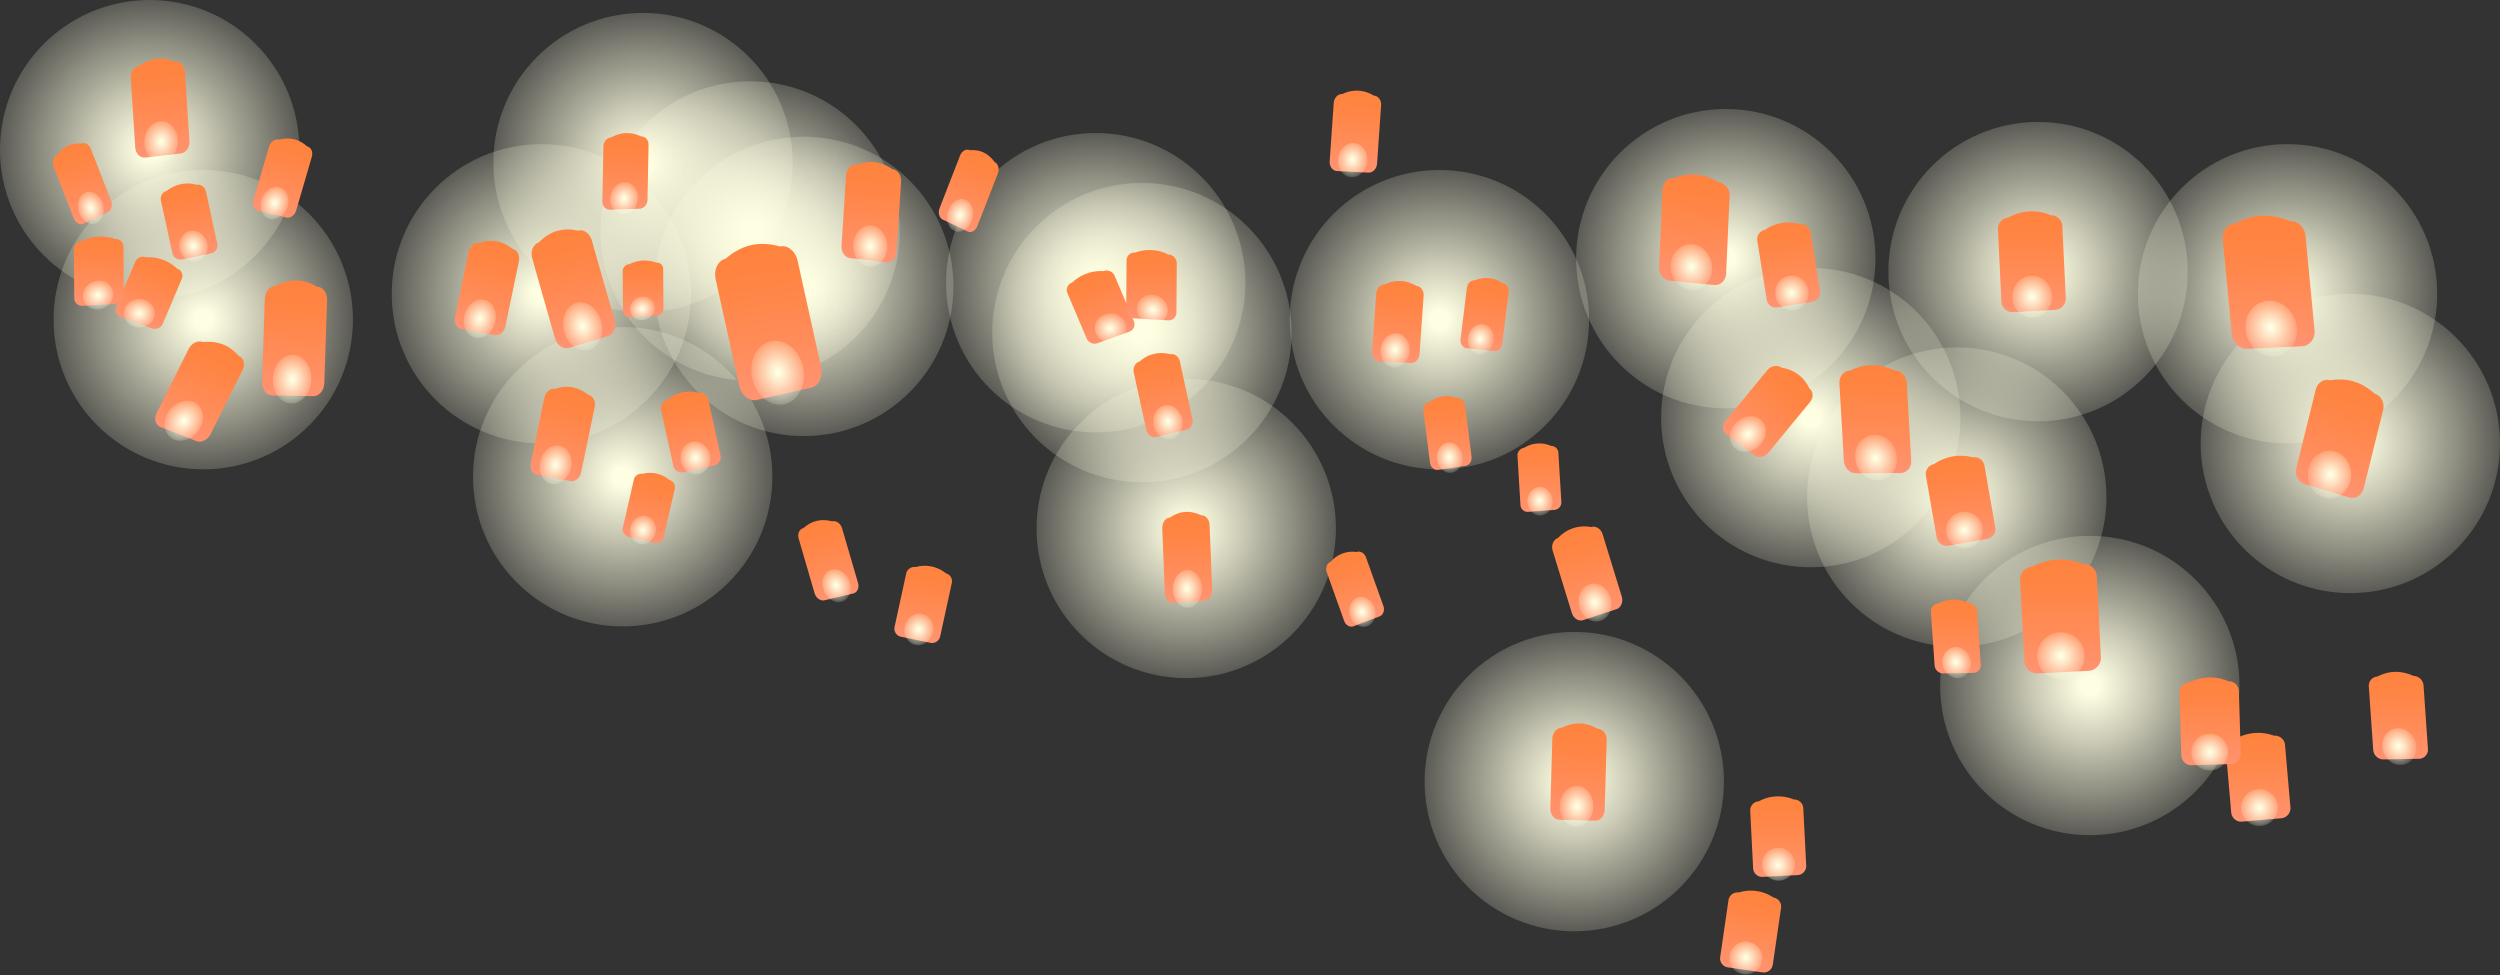 <svg xmlns="http://www.w3.org/2000/svg" xmlns:xlink="http://www.w3.org/1999/xlink" viewBox="0 0 1353 527.773">
  <rect x="0" y="0" width="1353" height="527.773" fill="#333333" stroke="none"/>
  <defs>
    <style>
      .cls-1 {
        fill: url(#radial-gradient);
      }

      .cls-2 {
        fill: url(#radial-gradient-2);
      }

      .cls-3 {
        fill: url(#radial-gradient-3);
      }

      .cls-4 {
        fill: url(#radial-gradient-4);
      }

      .cls-5 {
        fill: url(#radial-gradient-5);
      }

      .cls-6 {
        fill: url(#radial-gradient-6);
      }

      .cls-7 {
        fill: url(#radial-gradient-7);
      }

      .cls-8 {
        fill: url(#radial-gradient-8);
      }

      .cls-9 {
        fill: url(#radial-gradient-9);
      }

      .cls-10 {
        fill: url(#radial-gradient-10);
      }

      .cls-11 {
        fill: url(#radial-gradient-11);
      }

      .cls-12 {
        fill: url(#radial-gradient-12);
      }

      .cls-13 {
        fill: url(#radial-gradient-13);
      }

      .cls-14 {
        fill: url(#radial-gradient-14);
      }

      .cls-15 {
        fill: url(#radial-gradient-15);
      }

      .cls-16 {
        fill: url(#radial-gradient-16);
      }

      .cls-17 {
        fill: url(#radial-gradient-17);
      }

      .cls-18 {
        fill: url(#radial-gradient-18);
      }

      .cls-19 {
        fill: url(#radial-gradient-19);
      }

      .cls-20 {
        fill: url(#linear-gradient);
      }

      .cls-21 {
        fill: url(#radial-gradient-20);
      }

      .cls-22 {
        fill: url(#linear-gradient-2);
      }

      .cls-23 {
        fill: url(#radial-gradient-21);
      }

      .cls-24 {
        fill: url(#linear-gradient-3);
      }

      .cls-25 {
        fill: url(#radial-gradient-22);
      }

      .cls-26 {
        fill: url(#linear-gradient-4);
      }

      .cls-27 {
        fill: url(#radial-gradient-23);
      }

      .cls-28 {
        fill: url(#linear-gradient-5);
      }

      .cls-29 {
        fill: url(#radial-gradient-24);
      }

      .cls-30 {
        fill: url(#linear-gradient-6);
      }

      .cls-31 {
        fill: url(#radial-gradient-25);
      }

      .cls-32 {
        fill: url(#linear-gradient-7);
      }

      .cls-33 {
        fill: url(#radial-gradient-26);
      }

      .cls-34 {
        fill: url(#linear-gradient-8);
      }

      .cls-35 {
        fill: url(#radial-gradient-27);
      }

      .cls-36 {
        fill: url(#linear-gradient-9);
      }

      .cls-37 {
        fill: url(#radial-gradient-28);
      }

      .cls-38 {
        fill: url(#linear-gradient-10);
      }

      .cls-39 {
        fill: url(#radial-gradient-29);
      }

      .cls-40 {
        fill: url(#linear-gradient-11);
      }

      .cls-41 {
        fill: url(#radial-gradient-30);
      }

      .cls-42 {
        fill: url(#linear-gradient-12);
      }

      .cls-43 {
        fill: url(#radial-gradient-31);
      }

      .cls-44 {
        fill: url(#linear-gradient-13);
      }

      .cls-45 {
        fill: url(#radial-gradient-32);
      }

      .cls-46 {
        fill: url(#linear-gradient-14);
      }

      .cls-47 {
        fill: url(#radial-gradient-33);
      }

      .cls-48 {
        fill: url(#linear-gradient-15);
      }

      .cls-49 {
        fill: url(#radial-gradient-34);
      }

      .cls-50 {
        fill: url(#linear-gradient-16);
      }

      .cls-51 {
        fill: url(#radial-gradient-35);
      }

      .cls-52 {
        fill: url(#linear-gradient-17);
      }

      .cls-53 {
        fill: url(#radial-gradient-36);
      }

      .cls-54 {
        fill: url(#linear-gradient-18);
      }

      .cls-55 {
        fill: url(#radial-gradient-37);
      }

      .cls-56 {
        fill: url(#linear-gradient-19);
      }

      .cls-57 {
        fill: url(#radial-gradient-38);
      }

      .cls-58 {
        fill: url(#linear-gradient-20);
      }

      .cls-59 {
        fill: url(#radial-gradient-39);
      }

      .cls-60 {
        fill: url(#linear-gradient-21);
      }

      .cls-61 {
        fill: url(#radial-gradient-40);
      }

      .cls-62 {
        fill: url(#linear-gradient-22);
      }

      .cls-63 {
        fill: url(#radial-gradient-41);
      }

      .cls-64 {
        fill: url(#linear-gradient-23);
      }

      .cls-65 {
        fill: url(#radial-gradient-42);
      }

      .cls-66 {
        fill: url(#linear-gradient-24);
      }

      .cls-67 {
        fill: url(#radial-gradient-43);
      }

      .cls-68 {
        fill: url(#linear-gradient-25);
      }

      .cls-69 {
        fill: url(#radial-gradient-44);
      }

      .cls-70 {
        fill: url(#linear-gradient-26);
      }

      .cls-71 {
        fill: url(#radial-gradient-45);
      }

      .cls-72 {
        fill: url(#linear-gradient-27);
      }

      .cls-73 {
        fill: url(#radial-gradient-46);
      }

      .cls-74 {
        fill: url(#linear-gradient-28);
      }

      .cls-75 {
        fill: url(#radial-gradient-47);
      }

      .cls-76 {
        fill: url(#linear-gradient-29);
      }

      .cls-77 {
        fill: url(#radial-gradient-48);
      }

      .cls-78 {
        fill: url(#linear-gradient-30);
      }

      .cls-79 {
        fill: url(#radial-gradient-49);
      }

      .cls-80 {
        fill: url(#linear-gradient-31);
      }

      .cls-81 {
        fill: url(#radial-gradient-50);
      }

      .cls-82 {
        fill: url(#linear-gradient-32);
      }

      .cls-83 {
        fill: url(#radial-gradient-51);
      }

      .cls-84 {
        fill: url(#linear-gradient-33);
      }

      .cls-85 {
        fill: url(#radial-gradient-52);
      }

      .cls-86 {
        fill: url(#linear-gradient-34);
      }

      .cls-87 {
        fill: url(#radial-gradient-53);
      }

      .cls-88 {
        fill: url(#linear-gradient-35);
      }

      .cls-89 {
        fill: url(#radial-gradient-54);
      }

      .cls-90 {
        fill: url(#linear-gradient-36);
      }

      .cls-91 {
        fill: url(#radial-gradient-55);
      }

      .cls-92 {
        fill: url(#linear-gradient-37);
      }

      .cls-93 {
        fill: url(#radial-gradient-56);
      }

      .cls-94 {
        fill: url(#linear-gradient-38);
      }

      .cls-95 {
        fill: url(#radial-gradient-57);
      }

      .cls-96 {
        fill: url(#linear-gradient-39);
      }

      .cls-97 {
        fill: url(#radial-gradient-58);
      }

      .cls-98 {
        fill: url(#linear-gradient-40);
      }

      .cls-99 {
        fill: url(#radial-gradient-59);
      }

      .cls-100 {
        fill: url(#linear-gradient-41);
      }

      .cls-101 {
        fill: url(#radial-gradient-60);
      }

      .cls-102 {
        fill: url(#linear-gradient-42);
      }

      .cls-103 {
        fill: url(#radial-gradient-61);
      }

      .cls-104 {
        fill: url(#linear-gradient-43);
      }

      .cls-105 {
        fill: url(#radial-gradient-62);
      }

      .cls-106 {
        fill: url(#linear-gradient-44);
      }

      .cls-107 {
        fill: url(#radial-gradient-63);
      }

      .cls-108 {
        fill: url(#linear-gradient-45);
      }

      .cls-109 {
        fill: url(#radial-gradient-64);
      }

      .cls-110 {
        fill: url(#linear-gradient-46);
      }

      .cls-111 {
        fill: url(#radial-gradient-65);
      }

      .cls-112 {
        fill: url(#linear-gradient-47);
      }

      .cls-113 {
        fill: url(#radial-gradient-66);
      }
    </style>
    <radialGradient id="radial-gradient" cx="593" cy="153" r="81" gradientUnits="userSpaceOnUse">
      <stop offset="0.062" stop-color="#fefee2"/>
      <stop offset="0.341" stop-color="#fefee2" stop-opacity="0.775"/>
      <stop offset="0.982" stop-color="#fefee2" stop-opacity="0.216"/>
      <stop offset="1" stop-color="#fefee2" stop-opacity="0.2"/>
    </radialGradient>
    <radialGradient id="radial-gradient-2" cx="642" cy="286" xlink:href="#radial-gradient"/>
    <radialGradient id="radial-gradient-3" cx="852" cy="423" xlink:href="#radial-gradient"/>
    <radialGradient id="radial-gradient-4" cx="337" cy="258" xlink:href="#radial-gradient"/>
    <radialGradient id="radial-gradient-5" cx="293" cy="159" xlink:href="#radial-gradient"/>
    <radialGradient id="radial-gradient-6" cx="81" cy="81" xlink:href="#radial-gradient"/>
    <radialGradient id="radial-gradient-7" cx="110" cy="173" xlink:href="#radial-gradient"/>
    <radialGradient id="radial-gradient-8" cx="435" cy="155" xlink:href="#radial-gradient"/>
    <radialGradient id="radial-gradient-9" cx="348" cy="88" xlink:href="#radial-gradient"/>
    <radialGradient id="radial-gradient-10" cx="406" cy="125" xlink:href="#radial-gradient"/>
    <radialGradient id="radial-gradient-11" cx="618" cy="180" xlink:href="#radial-gradient"/>
    <radialGradient id="radial-gradient-12" cx="779" cy="173" xlink:href="#radial-gradient"/>
    <radialGradient id="radial-gradient-13" cx="934" cy="140" xlink:href="#radial-gradient"/>
    <radialGradient id="radial-gradient-14" cx="980" cy="226" xlink:href="#radial-gradient"/>
    <radialGradient id="radial-gradient-15" cx="1059" cy="269" xlink:href="#radial-gradient"/>
    <radialGradient id="radial-gradient-16" cx="1103" cy="147" xlink:href="#radial-gradient"/>
    <radialGradient id="radial-gradient-17" cx="1272" cy="240" xlink:href="#radial-gradient"/>
    <radialGradient id="radial-gradient-18" cx="1238" cy="159" xlink:href="#radial-gradient"/>
    <radialGradient id="radial-gradient-19" cx="1131" cy="371" xlink:href="#radial-gradient"/>
    <linearGradient id="linear-gradient" x1="1189.893" y1="398.741" x2="1189.893" y2="351.037" gradientTransform="translate(3.383 28.884) rotate(-2.072)" gradientUnits="userSpaceOnUse">
      <stop offset="0" stop-color="#ff9372"/>
      <stop offset="0.34" stop-color="#ff8c5a"/>
      <stop offset="0.74" stop-color="#ff8545"/>
      <stop offset="1" stop-color="#ff833d"/>
    </linearGradient>
    <radialGradient id="radial-gradient-20" cx="1190.05" cy="391.431" r="9.97" gradientTransform="translate(16.759 -14.407)" xlink:href="#radial-gradient"/>
    <linearGradient id="linear-gradient-2" x1="428.638" y1="425.024" x2="428.638" y2="384.128" gradientTransform="matrix(-0.987, -0.162, -0.162, 0.987, 972.178, -63.379)" xlink:href="#linear-gradient"/>
    <radialGradient id="radial-gradient-21" cx="605.335" cy="553.847" r="11.211" gradientTransform="matrix(-0.69, -0.103, -0.128, 0.753, 969.728, -74.014)" xlink:href="#radial-gradient"/>
    <linearGradient id="linear-gradient-3" x1="340.381" y1="38.231" x2="340.381" y2="0.111" gradientTransform="matrix(-0.916, 0.402, 0.402, 0.916, 883.313, -48.865)" xlink:href="#linear-gradient"/>
    <radialGradient id="radial-gradient-22" cx="504.052" cy="29.435" r="13.08" gradientTransform="matrix(-0.594, 0.249, 0.266, 0.546, 876.316, -23.913)" xlink:href="#radial-gradient"/>
    <linearGradient id="linear-gradient-4" x1="338.968" y1="164.493" x2="338.968" y2="126.373" gradientTransform="matrix(-1, 0.006, 0.006, 1, 945.251, -53.145)" xlink:href="#linear-gradient"/>
    <radialGradient id="radial-gradient-23" cx="509.619" cy="237.64" r="13.08" gradientTransform="matrix(-0.643, -0.007, 0.028, 0.607, 928.932, -33.015)" xlink:href="#radial-gradient"/>
    <linearGradient id="linear-gradient-5" x1="423.866" y1="276.494" x2="423.866" y2="233.364" gradientTransform="matrix(-0.936, -0.352, -0.352, 0.936, 994.978, -47.033)" xlink:href="#linear-gradient"/>
    <radialGradient id="radial-gradient-24" cx="667.558" cy="365.375" r="11.211" gradientTransform="matrix(-0.579, -0.232, -0.261, 0.758, 985.446, -65.65)" xlink:href="#radial-gradient"/>
    <linearGradient id="linear-gradient-6" x1="560.441" y1="173.791" x2="560.441" y2="130.315" gradientTransform="matrix(-0.954, 0.301, 0.301, 0.954, 920.809, -70.853)" xlink:href="#linear-gradient"/>
    <radialGradient id="radial-gradient-25" cx="660.729" cy="213.692" r="9.037" gradientTransform="matrix(-0.791, 0.239, 0.321, 0.951, 890.626, -104.385)" xlink:href="#radial-gradient"/>
    <linearGradient id="linear-gradient-7" x1="490.181" y1="144.432" x2="490.181" y2="90.494" gradientTransform="matrix(-0.999, -0.043, -0.043, 0.999, 950.388, -41.574)" xlink:href="#linear-gradient"/>
    <radialGradient id="radial-gradient-26" cx="574.869" cy="182.001" r="11.211" gradientTransform="matrix(-0.825, -0.045, -0.023, 1.003, 933.477, -83.401)" xlink:href="#radial-gradient"/>
    <linearGradient id="linear-gradient-8" x1="48.495" y1="152.5" x2="48.495" y2="112.192" gradientTransform="translate(16.953 -63.379) rotate(-9.304)" xlink:href="#linear-gradient"/>
    <radialGradient id="radial-gradient-27" cx="62.522" cy="204.026" r="11.05" gradientTransform="matrix(0.69, -0.103, 0.128, 0.753, 19.403, -74.014)" xlink:href="#radial-gradient"/>
    <linearGradient id="linear-gradient-9" x1="21.55" y1="169.58" x2="21.55" y2="132.01" gradientTransform="translate(105.819 -48.865) rotate(23.72)" xlink:href="#linear-gradient"/>
    <radialGradient id="radial-gradient-28" cx="16.23" cy="237.094" r="12.892" gradientTransform="matrix(0.594, 0.249, -0.266, 0.546, 112.815, -23.913)" xlink:href="#radial-gradient"/>
    <linearGradient id="linear-gradient-10" x1="-5.517" y1="158.746" x2="-5.517" y2="121.176" gradientTransform="translate(43.88 -53.145) rotate(0.352)" xlink:href="#linear-gradient"/>
    <radialGradient id="radial-gradient-29" cx="-26.536" cy="218.451" r="12.892" gradientTransform="matrix(0.643, -0.007, -0.028, 0.607, 60.199, -33.015)" xlink:href="#radial-gradient"/>
    <linearGradient id="linear-gradient-11" x1="256.712" y1="158.642" x2="256.712" y2="121.593" gradientTransform="matrix(0.964, 0.267, -0.267, 0.964, 125.298, 10.87)" xlink:href="#linear-gradient"/>
    <radialGradient id="radial-gradient-30" cx="338.827" cy="119.891" r="9.143" gradientTransform="matrix(0.739, 0.212, -0.227, 0.817, 108.766, 57.004)" xlink:href="#radial-gradient"/>
    <linearGradient id="linear-gradient-12" x1="285.907" y1="127.583" x2="285.907" y2="84.879" gradientTransform="translate(57.884 117.26) rotate(-9.802)" xlink:href="#linear-gradient"/>
    <radialGradient id="radial-gradient-31" cx="376.775" cy="81.945" r="10.538" gradientTransform="matrix(0.759, -0.124, 0.144, 0.836, 62.631, 166.036)" xlink:href="#radial-gradient"/>
    <linearGradient id="linear-gradient-13" x1="216.712" y1="147.153" x2="216.712" y2="96.51" gradientTransform="translate(107.032 4.812) rotate(13.672)" xlink:href="#linear-gradient"/>
    <radialGradient id="radial-gradient-32" cx="298.011" cy="103.851" r="10.538" gradientTransform="matrix(0.79, 0.196, -0.244, 0.975, 74.619, 31.834)" xlink:href="#radial-gradient"/>
    <linearGradient id="linear-gradient-14" x1="158.201" y1="80.082" x2="158.201" y2="29.44" gradientTransform="translate(107.032 4.812) rotate(13.672)" xlink:href="#linear-gradient"/>
    <radialGradient id="radial-gradient-33" cx="225.573" cy="37.394" r="10.538" gradientTransform="matrix(0.79, 0.196, -0.244, 0.975, 74.619, 31.834)" xlink:href="#radial-gradient"/>
    <linearGradient id="linear-gradient-15" x1="229.909" y1="10.947" x2="229.909" y2="-30.847" gradientTransform="translate(92.401 34.233) rotate(2.148)" xlink:href="#linear-gradient"/>
    <radialGradient id="radial-gradient-34" cx="327.713" cy="-35.048" r="10.538" gradientTransform="matrix(0.717, 0.018, -0.052, 0.826, 84.975, 70.439)" xlink:href="#radial-gradient"/>
    <linearGradient id="linear-gradient-16" x1="289.071" y1="163.08" x2="289.071" y2="132.368" gradientTransform="translate(43.88 -53.145) rotate(0.352)" xlink:href="#linear-gradient"/>
    <radialGradient id="radial-gradient-35" cx="432.102" cy="235.796" r="10.538" gradientTransform="matrix(0.643, -0.007, -0.028, 0.607, 60.199, -33.015)" xlink:href="#radial-gradient"/>
    <linearGradient id="linear-gradient-17" x1="1.806" y1="113.504" x2="1.806" y2="70.995" gradientTransform="matrix(0.936, -0.352, 0.352, 0.936, -5.847, -47.033)" xlink:href="#linear-gradient"/>
    <radialGradient id="radial-gradient-36" cx="-17.051" cy="150.664" r="11.05" gradientTransform="matrix(0.579, -0.232, 0.261, 0.758, 3.685, -65.65)" xlink:href="#radial-gradient"/>
    <linearGradient id="linear-gradient-18" x1="97.769" y1="102.519" x2="97.769" y2="59.669" gradientTransform="matrix(0.954, 0.301, -0.301, 0.954, 68.322, -70.853)" xlink:href="#linear-gradient"/>
    <radialGradient id="radial-gradient-37" cx="98.827" cy="137.405" r="8.907" gradientTransform="matrix(0.791, 0.239, -0.321, 0.951, 98.505, -104.385)" xlink:href="#radial-gradient"/>
    <linearGradient id="linear-gradient-19" x1="30.112" y1="67.832" x2="30.112" y2="14.67" gradientTransform="matrix(0.999, -0.043, 0.043, 0.999, 38.743, -41.574)" xlink:href="#linear-gradient"/>
    <radialGradient id="radial-gradient-38" cx="15.992" cy="100.457" r="11.05" gradientTransform="matrix(0.825, -0.045, 0.023, 1.003, 55.654, -83.401)" xlink:href="#radial-gradient"/>
    <linearGradient id="linear-gradient-20" x1="67.894" y1="204.942" x2="67.894" y2="149.702" gradientTransform="translate(110.905 -37.903) rotate(26.529)" xlink:href="#linear-gradient"/>
    <radialGradient id="radial-gradient-39" cx="64.034" cy="218.891" r="11.05" gradientTransform="matrix(0.795, 0.365, -0.503, 0.91, 142.738, -54.808)" xlink:href="#radial-gradient"/>
    <linearGradient id="linear-gradient-21" x1="119.243" y1="177.557" x2="119.243" y2="114.51" gradientTransform="translate(35.299 -31.068) rotate(4.205)" xlink:href="#linear-gradient"/>
    <radialGradient id="radial-gradient-40" cx="117.506" cy="188.57" r="11.05" gradientTransform="matrix(0.942, 0.077, -0.087, 1.191, 47.893, -88.355)" xlink:href="#radial-gradient"/>
    <linearGradient id="linear-gradient-22" x1="272.594" y1="185.826" x2="272.594" y2="122.779" gradientTransform="translate(-7.206 9.408) rotate(-13.591)" xlink:href="#linear-gradient"/>
    <radialGradient id="radial-gradient-41" cx="279.827" cy="194.475" r="11.05" gradientTransform="matrix(0.92, -0.215, 0.281, 1.16, -12.723, -48.987)" xlink:href="#radial-gradient"/>
    <linearGradient id="linear-gradient-23" x1="372.971" y1="231.498" x2="372.971" y2="148.385" gradientTransform="translate(-0.449 -9.968) rotate(-9.868)" xlink:href="#linear-gradient"/>
    <radialGradient id="radial-gradient-42" cx="364.962" cy="227.216" r="11.05" gradientTransform="matrix(1.26, -0.204, 0.277, 1.55, -117.7, -136.242)" xlink:href="#radial-gradient"/>
    <linearGradient id="linear-gradient-24" x1="866.997" y1="110.82" x2="866.997" y2="52.132" gradientTransform="translate(50.002 -120.155) rotate(6.839)" xlink:href="#linear-gradient"/>
    <radialGradient id="radial-gradient-43" cx="850.059" cy="117.591" r="11.05" gradientTransform="matrix(1.014, 0.154, -0.101, 1.112, 49.496, -177.289)" xlink:href="#radial-gradient"/>
    <linearGradient id="linear-gradient-25" x1="808.881" y1="403.002" x2="808.881" y2="350.15" gradientTransform="translate(59.267 -76.906) rotate(4.203)" xlink:href="#linear-gradient"/>
    <radialGradient id="radial-gradient-44" cx="789.201" cy="386.322" r="11.05" gradientTransform="matrix(0.823, 0.073, -0.07, 1, 215.026, -67.631)" xlink:href="#radial-gradient"/>
    <linearGradient id="linear-gradient-26" x1="966.817" y1="212.068" x2="966.817" y2="153.38" gradientTransform="translate(35.536 -32.941) rotate(1.021)" xlink:href="#linear-gradient"/>
    <radialGradient id="radial-gradient-45" cx="944.681" cy="205.548" r="11.05" gradientTransform="matrix(1.024, 0.051, 0.012, 1.117, 29.241, -89.729)" xlink:href="#radial-gradient"/>
    <linearGradient id="linear-gradient-27" x1="1181.967" y1="149.52" x2="1181.967" y2="77.681" gradientTransform="translate(27.709 3.278) rotate(-1.177)" xlink:href="#linear-gradient"/>
    <radialGradient id="radial-gradient-46" cx="1180.593" cy="139.621" r="15.239" gradientTransform="matrix(0.914, 0.009, 0.049, 0.99, 126.934, -31.573)" xlink:href="#radial-gradient"/>
    <linearGradient id="linear-gradient-28" x1="1004.063" y1="208.405" x2="1004.063" y2="158.38" gradientTransform="translate(301.676 -633.394) rotate(40.84)" xlink:href="#linear-gradient"/>
    <radialGradient id="radial-gradient-47" cx="1013.661" cy="229.13" r="7.39" gradientTransform="matrix(0.924, 0.776, -0.943, 1.05, 209.537, -852.181)" xlink:href="#radial-gradient"/>
    <linearGradient id="linear-gradient-29" x1="762.869" y1="-9.963" x2="762.869" y2="-54.471" gradientTransform="translate(-44.252 -39.05) rotate(6.199)" xlink:href="#linear-gradient"/>
    <radialGradient id="radial-gradient-48" cx="817.691" cy="63.086" r="7.39" gradientTransform="matrix(1.069, 0.116, -0.141, 1.251, -149.283, -147.484)" xlink:href="#radial-gradient"/>
    <linearGradient id="linear-gradient-30" x1="932.64" y1="187.608" x2="932.64" y2="150.693" gradientTransform="translate(-118.604 47.288) rotate(-1.103)" xlink:href="#linear-gradient"/>
    <radialGradient id="radial-gradient-49" cx="974.34" cy="221.709" r="5.045" gradientTransform="matrix(1.362, -0.025, 0.024, 1.529, -515.151, -103.712)" xlink:href="#radial-gradient"/>
    <linearGradient id="linear-gradient-31" x1="889.034" y1="107.183" x2="889.034" y2="67.8" gradientTransform="translate(-75.817 -119.206) rotate(9.253)" xlink:href="#linear-gradient"/>
    <radialGradient id="radial-gradient-50" cx="935.467" cy="156.749" r="6.539" gradientTransform="matrix(1.061, 0.173, -0.208, 1.241, -174.921, -233.083)" xlink:href="#radial-gradient"/>
    <linearGradient id="linear-gradient-32" x1="862.898" y1="167.686" x2="862.898" y2="128.303" gradientTransform="translate(-105.293 102.987) rotate(-5.074)" xlink:href="#linear-gradient"/>
    <radialGradient id="radial-gradient-51" cx="911.408" cy="204.823" r="6.539" gradientTransform="matrix(1.071, -0.095, 0.106, 1.254, -229.495, 17.177)" xlink:href="#radial-gradient"/>
    <linearGradient id="linear-gradient-33" x1="790.016" y1="232.834" x2="790.016" y2="193.45" gradientTransform="matrix(0.954, -0.3, 0.3, 0.954, -100.44, 291.602)" xlink:href="#linear-gradient"/>
    <radialGradient id="radial-gradient-52" cx="843.901" cy="256.599" r="6.539" gradientTransform="matrix(1.026, -0.322, 0.372, 1.202, -240.141, 234.391)" xlink:href="#radial-gradient"/>
    <linearGradient id="linear-gradient-34" x1="796.856" y1="89.951" x2="796.856" y2="45.443" gradientTransform="translate(-44.252 -39.05) rotate(6.199)" xlink:href="#linear-gradient"/>
    <radialGradient id="radial-gradient-53" cx="849.692" cy="142.457" r="7.39" gradientTransform="matrix(1.069, 0.116, -0.141, 1.251, -149.283, -147.484)" xlink:href="#radial-gradient"/>
    <linearGradient id="linear-gradient-35" x1="662.531" y1="107.921" x2="662.531" y2="63.413" gradientTransform="translate(-53.999 184.758) rotate(-10.069)" xlink:href="#linear-gradient"/>
    <radialGradient id="radial-gradient-54" cx="724.865" cy="156.767" r="7.39" gradientTransform="matrix(1.059, -0.188, 0.215, 1.24, -185.2, 110.087)" xlink:href="#radial-gradient"/>
    <linearGradient id="linear-gradient-36" x1="674.702" y1="198.368" x2="674.702" y2="149.119" gradientTransform="translate(-49.201 71.865) rotate(-0.338)" xlink:href="#linear-gradient"/>
    <radialGradient id="radial-gradient-55" cx="736.543" cy="222.028" r="7.39" gradientTransform="matrix(1.075, -0.007, 0.002, 1.393, -165.893, -45.604)" xlink:href="#radial-gradient"/>
    <linearGradient id="linear-gradient-37" x1="881.868" y1="262.066" x2="881.868" y2="212.552" gradientTransform="translate(-70.482 246.665) rotate(-14.884)" xlink:href="#linear-gradient"/>
    <radialGradient id="radial-gradient-56" cx="911.788" cy="267.495" r="7.39" gradientTransform="matrix(1.152, -0.306, 0.354, 1.355, -297.954, 182.544)" xlink:href="#radial-gradient"/>
    <linearGradient id="linear-gradient-38" x1="1081.019" y1="289.304" x2="1081.019" y2="249.287" gradientTransform="translate(-37.016 9.263) rotate(0.315)" xlink:href="#linear-gradient"/>
    <radialGradient id="radial-gradient-57" cx="1096.838" cy="288.356" r="7.39" gradientTransform="matrix(1.05, 0.038, 0.026, 1.138, -116.637, -71.522)" xlink:href="#radial-gradient"/>
    <linearGradient id="linear-gradient-39" x1="1320.752" y1="334.524" x2="1320.752" y2="287.097" gradientTransform="translate(-37.016 9.263) rotate(0.315)" xlink:href="#linear-gradient"/>
    <radialGradient id="radial-gradient-58" cx="1324.138" cy="320.649" r="8.759" gradientTransform="matrix(1.05, 0.038, 0.026, 1.138, -116.637, -71.522)" xlink:href="#radial-gradient"/>
    <linearGradient id="linear-gradient-40" x1="1244.829" y1="208.087" x2="1244.829" y2="147.03" gradientTransform="translate(123.377 -380.786) rotate(18.176)" xlink:href="#linear-gradient"/>
    <radialGradient id="radial-gradient-59" cx="1247.409" cy="198.443" r="12.951" gradientTransform="matrix(0.86, 0.312, -0.282, 0.95, 228.544, -380.786)" xlink:href="#radial-gradient"/>
    <linearGradient id="linear-gradient-41" x1="951.9" y1="106.561" x2="951.9" y2="61.373" gradientTransform="translate(-3.461 104.034) rotate(-6.302)" xlink:href="#linear-gradient"/>
    <radialGradient id="radial-gradient-60" cx="951.398" cy="105.963" r="10.813" gradientTransform="matrix(0.836, 0, 0, 0.873, 158.203, 6.009)" xlink:href="#radial-gradient"/>
    <linearGradient id="linear-gradient-42" x1="1083.641" y1="108.957" x2="1083.641" y2="54.378" gradientTransform="matrix(1, 0, 0, 1, 0, 0)" xlink:href="#linear-gradient"/>
    <radialGradient id="radial-gradient-61" cx="1083.811" cy="98.187" r="10.813" gradientTransform="translate(16 57.013) scale(1 1.055)" xlink:href="#radial-gradient"/>
    <linearGradient id="linear-gradient-43" x1="1099.149" y1="304.44" x2="1099.149" y2="242.862" gradientTransform="matrix(1, 0, 0, 1, 0, 0)" xlink:href="#linear-gradient"/>
    <radialGradient id="radial-gradient-62" cx="1115.352" cy="355.004" r="12.869" xlink:href="#radial-gradient"/>
    <linearGradient id="linear-gradient-44" x1="1163.283" y1="369.28" x2="1163.283" y2="321.577" gradientTransform="translate(24.17 -38.7) rotate(1.174)" xlink:href="#linear-gradient"/>
    <radialGradient id="radial-gradient-63" cx="1163.441" cy="361.97" r="9.97" gradientTransform="translate(1541.918 -816.402) rotate(90)" xlink:href="#radial-gradient"/>
    <linearGradient id="linear-gradient-45" x1="908.572" y1="451.563" x2="908.572" y2="407.994" gradientTransform="translate(123.299 -153.564) rotate(11.151)" xlink:href="#linear-gradient"/>
    <radialGradient id="radial-gradient-64" cx="908.85" cy="439.85" r="7.998" gradientTransform="matrix(1.093, 0.216, -0.219, 1.117, 31.802, -229.412)" xlink:href="#radial-gradient"/>
    <linearGradient id="linear-gradient-46" x1="924.002" y1="400.537" x2="924.002" y2="356.968" gradientTransform="translate(22.06 14.78) rotate(-0.046)" xlink:href="#linear-gradient"/>
    <radialGradient id="radial-gradient-65" cx="922.73" cy="395.029" r="7.998" gradientTransform="matrix(1.114, -0, 0.002, 1.139, -82.423, -41.857)" xlink:href="#radial-gradient"/>
    <linearGradient id="linear-gradient-47" x1="1044.085" y1="233.571" x2="1044.085" y2="185.868" gradientTransform="translate(-17.016 130.928) rotate(-7.072)" xlink:href="#linear-gradient"/>
    <radialGradient id="radial-gradient-66" cx="1044.243" cy="226.261" r="9.97" gradientTransform="translate(2.897 0.636)" xlink:href="#radial-gradient"/>
  </defs>
  <title>lant1</title>
  <g id="lantern_top" data-name="lantern top">
    <g id="Layer_63" data-name="Layer 63">
      <circle class="cls-1" cx="593" cy="153" r="81"/>
      <circle class="cls-2" cx="642" cy="286" r="81"/>
      <circle class="cls-3" cx="852" cy="423" r="81"/>
      <circle class="cls-4" cx="337" cy="258" r="81"/>
      <circle class="cls-5" cx="293" cy="159" r="81"/>
      <circle class="cls-6" cx="81" cy="81" r="81"/>
      <circle class="cls-7" cx="110" cy="173" r="81"/>
      <circle class="cls-8" cx="435" cy="155" r="81"/>
      <circle class="cls-9" cx="348" cy="88" r="81"/>
      <circle class="cls-10" cx="406" cy="125" r="81"/>
      <circle class="cls-11" cx="618" cy="180" r="81"/>
      <circle class="cls-12" cx="779" cy="173" r="81"/>
      <circle class="cls-13" cx="934" cy="140" r="81"/>
      <circle class="cls-14" cx="980" cy="226" r="81"/>
      <circle class="cls-15" cx="1059" cy="269" r="81"/>
      <circle class="cls-16" cx="1103" cy="147" r="81"/>
      <circle class="cls-17" cx="1272" cy="240" r="81"/>
      <circle class="cls-18" cx="1238" cy="159" r="81"/>
      <circle class="cls-19" cx="1131" cy="371" r="81"/>
    </g>
    <g id="Layer_62" data-name="Layer 62">
      <g>
        <path class="cls-20" d="M1218.633,382.831l-21.219,1.84a5.454,5.454,0,0,1-5.887-4.948l-2.933-33.822a5.454,5.454,0,0,1,4.948-5.887,25.143,25.143,0,0,1,21.219-1.84,5.454,5.454,0,0,1,5.887,4.948l2.933,33.822A5.454,5.454,0,0,1,1218.633,382.831Z" transform="translate(16 60)"/>
        <circle class="cls-21" cx="1206.809" cy="377.024" r="9.97" transform="translate(3.155 103.888) rotate(-2.072)"/>
      </g>
      <g>
        <path class="cls-22" d="M471.357,284.549l16.342,3.383a4.553,4.553,0,0,0,5.168-3.706l6.214-28.528a4.441,4.441,0,0,0-3.177-5.433,18.126,18.126,0,0,0-16.342-3.383,4.553,4.553,0,0,0-5.168,3.706l-6.214,28.528A4.441,4.441,0,0,0,471.357,284.549Z" transform="translate(16 60)"/>
        <path class="cls-23" d="M473.525,279.46c-.794,4.665,2.024,8.966,6.294,9.607s8.375-2.622,9.169-7.286-2.024-8.966-6.294-9.607S474.319,274.795,473.525,279.46Z" transform="translate(16 60)"/>
      </g>
      <g>
        <path class="cls-24" d="M578.131,125.701l16.938-6.17a4.214,4.214,0,0,0,2.642-5.554l-10.504-24.838a4.764,4.764,0,0,0-6.007-2.403,22.552,22.552,0,0,0-16.938,6.17,4.214,4.214,0,0,0-2.642,5.554l10.504,24.838A4.764,4.764,0,0,0,578.131,125.701Z" transform="translate(16 60)"/>
        <path class="cls-25" d="M577.23,120.705a8.771,8.771,0,0,0,11.243,3.888c4.287-1.796,6.205-6.448,4.283-10.391a8.771,8.771,0,0,0-11.243-3.888C577.226,112.109,575.308,116.762,577.23,120.705Z" transform="translate(16 60)"/>
      </g>
      <g>
        <path class="cls-26" d="M598.051,112.307l17.996,1.054a4.214,4.214,0,0,0,4.628-4.05l.209-26.967a4.764,4.764,0,0,0-4.561-4.589,22.552,22.552,0,0,0-17.996-1.054,4.214,4.214,0,0,0-4.628,4.05l-.209,26.967A4.764,4.764,0,0,0,598.051,112.307Z" transform="translate(16 60)"/>
        <path class="cls-27" d="M599.206,107.364a8.771,8.771,0,0,0,8.778,8.028c4.648.052,8.254-3.458,8.053-7.84a8.771,8.771,0,0,0-8.778-8.028C602.611,99.472,599.005,102.982,599.206,107.364Z" transform="translate(16 60)"/>
      </g>
      <g>
        <path class="cls-28" d="M494.198,58.84,507.73,65.295c1.9.906,4.253-.402,5.228-2.909l11.071-28.447c.975-2.506.219-5.298-1.682-6.205-3.832-5.263-8.463-6.86-13.532-6.455-1.9-.906-4.253.402-5.228,2.909L492.516,52.635C491.541,55.141,492.298,57.933,494.198,58.84Z" transform="translate(16 60)"/>
        <path class="cls-29" d="M497.094,53.956c-1.617,4.692-.023,9.658,3.562,11.093s7.801-1.206,9.418-5.898.023-9.658-3.562-11.093S498.711,49.264,497.094,53.956Z" transform="translate(16 60)"/>
      </g>
      <g>
        <path class="cls-30" d="M430.224,264.886l15.557-3.691c2.185-.518,3.35-3.076,2.589-5.684l-8.635-29.599c-.761-2.608-3.171-4.317-5.355-3.799-6.581-1.662-11.518.084-15.557,3.691-2.185.518-3.35,3.076-2.589,5.684l8.635,29.599C425.629,263.695,428.039,265.405,430.224,264.886Z" transform="translate(16 60)"/>
        <path class="cls-31" d="M429.585,259.159c1.601,4.746,6.098,7.626,10.044,6.431s5.847-6.011,4.246-10.757-6.098-7.626-10.044-6.431S427.983,254.413,429.585,259.159Z" transform="translate(16 60)"/>
      </g>
      <g>
        <path class="cls-32" d="M444.066,79.68l19.705,2.29c2.767.322,5.21-2.167,5.428-5.53l2.477-38.172c.218-3.363-1.867-6.378-4.634-6.699-6.969-4.727-13.465-4.784-19.704-2.29-2.767-.322-5.21,2.167-5.428,5.53l-2.477,38.172C439.213,76.344,441.299,79.359,444.066,79.68Z" transform="translate(16 60)"/>
        <path class="cls-33" d="M445.748,72.732c-.145,6.213,3.878,11.476,8.986,11.756s9.366-4.53,9.511-10.743S460.366,62.269,455.259,61.989,445.893,66.519,445.748,72.732Z" transform="translate(16 60)"/>
      </g>
      <g>
        <path class="cls-34" d="M98.44,77.104,82.333,80.438a4.487,4.487,0,0,1-5.093-3.652L71.115,48.669a4.377,4.377,0,0,1,3.131-5.355A17.865,17.865,0,0,1,90.353,39.979a4.487,4.487,0,0,1,5.093,3.652L101.571,71.749A4.377,4.377,0,0,1,98.44,77.104Z" transform="translate(16 60)"/>
        <path class="cls-35" d="M96.303,72.088c.783,4.598-1.995,8.837-6.203,9.468s-8.255-2.584-9.037-7.182,1.995-8.837,6.203-9.468S95.52,67.49,96.303,72.088Z" transform="translate(16 60)"/>
      </g>
      <g>
        <path class="cls-36" d="M66.138,117.663,49.444,111.582a4.154,4.154,0,0,1-2.604-5.474L57.193,81.627a4.696,4.696,0,0,1,5.921-2.369,22.227,22.227,0,0,1,16.694,6.081,4.154,4.154,0,0,1,2.604,5.474L72.058,115.294A4.696,4.696,0,0,1,66.138,117.663Z" transform="translate(16 60)"/>
        <path class="cls-37" d="M67.025,112.739a8.645,8.645,0,0,1-11.081,3.832,7.537,7.537,0,0,1-4.222-10.241,8.645,8.645,0,0,1,11.081-3.832A7.537,7.537,0,0,1,67.025,112.739Z" transform="translate(16 60)"/>
      </g>
      <g>
        <path class="cls-38" d="M46.504,104.462,28.768,105.501a4.154,4.154,0,0,1-4.562-3.992l-.206-26.579a4.696,4.696,0,0,1,4.495-4.523,22.227,22.227,0,0,1,17.737-1.039A4.154,4.154,0,0,1,50.794,73.361l.206,26.579A4.696,4.696,0,0,1,46.504,104.462Z" transform="translate(16 60)"/>
        <path class="cls-39" d="M45.366,99.59a8.645,8.645,0,0,1-8.652,7.913,7.537,7.537,0,0,1-7.938-7.727,8.645,8.645,0,0,1,8.652-7.913A7.537,7.537,0,0,1,45.366,99.59Z" transform="translate(16 60)"/>
      </g>
      <g>
        <path class="cls-40" d="M338.552,233.781l-14.642-3.334a4.052,4.052,0,0,1-2.793-4.975l5.903-25.748a4.067,4.067,0,0,1,4.684-3.273,16.228,16.228,0,0,1,14.642,3.334,4.052,4.052,0,0,1,2.793,4.975l-5.903,25.748A4.067,4.067,0,0,1,338.552,233.781Z" transform="translate(16 60)"/>
        <path class="cls-41" d="M338.741,228.792c-1.147,4.127-5.102,6.605-8.834,5.534s-5.828-5.285-4.682-9.412,5.102-6.605,8.834-5.534S339.887,224.664,338.741,228.792Z" transform="translate(16 60)"/>
      </g>
      <g>
        <path class="cls-42" d="M370.604,191.888l-16.902,3.731a4.67,4.67,0,0,1-5.359-3.811l-6.518-29.741a4.687,4.687,0,0,1,3.271-5.717,18.705,18.705,0,0,1,16.902-3.731,4.67,4.67,0,0,1,5.359,3.811l6.518,29.741A4.687,4.687,0,0,1,370.604,191.888Z" transform="translate(16 60)"/>
        <path class="cls-43" d="M368.345,186.595c.836,4.866-2.067,9.395-6.484,10.115s-8.675-2.64-9.511-7.506,2.067-9.395,6.484-10.115S367.51,181.729,368.345,186.595Z" transform="translate(16 60)"/>
      </g>
      <g>
        <path class="cls-44" d="M292.756,200.345l-18.037-3.304c-2.533-.464-4.078-3.388-3.433-6.498l7.32-35.299c.645-3.11,3.245-5.275,5.778-4.811,7.355-2.384,13.128-.662,18.037,3.304,2.533.464,4.078,3.388,3.433,6.498l-7.32,35.299C297.889,198.644,295.289,200.809,292.756,200.345Z" transform="translate(16 60)"/>
        <path class="cls-45" d="M292.997,193.583c-1.42,5.675-6.298,9.35-10.896,8.209s-7.173-6.666-5.752-12.341,6.298-9.35,10.896-8.209S294.417,187.908,292.997,193.583Z" transform="translate(16 60)"/>
      </g>
      <g>
        <path class="cls-46" d="M251.756,121.345l-18.037-3.304c-2.533-.464-4.078-3.388-3.433-6.498l7.32-35.299c.645-3.11,3.245-5.275,5.778-4.811,7.355-2.384,13.128-.662,18.037,3.304,2.533.464,4.078,3.388,3.433,6.498l-7.32,35.299C256.889,119.644,254.289,121.809,251.756,121.345Z" transform="translate(16 60)"/>
        <path class="cls-47" d="M251.997,114.583c-1.42,5.675-6.298,9.35-10.896,8.209s-7.173-6.666-5.752-12.341,6.298-9.35,10.896-8.209S253.417,108.908,251.997,114.583Z" transform="translate(16 60)"/>
      </g>
      <g>
        <path class="cls-48" d="M330.205,52.953l-16.179.538c-2.272.075-4.09-1.998-4.039-4.607l.571-29.62c.05-2.609,1.95-4.806,4.222-4.882a16.896,16.896,0,0,1,16.179-.538c2.272-.075,4.09,1.998,4.039,4.607l-.571,29.62C334.377,50.681,332.477,52.877,330.205,52.953Z" transform="translate(16 60)"/>
        <path class="cls-49" d="M329.308,47.484c-.303,4.805-3.931,8.617-8.104,8.514s-7.31-4.081-7.007-8.886,3.931-8.617,8.104-8.514S329.611,42.68,329.308,47.484Z" transform="translate(16 60)"/>
      </g>
      <g>
        <path class="cls-50" d="M339.396,110.805l-14.498.849a3.395,3.395,0,0,1-3.729-3.263L321,86.665a3.838,3.838,0,0,1,3.675-3.697,18.169,18.169,0,0,1,14.498-.849,3.395,3.395,0,0,1,3.729,3.263l.168,21.726A3.838,3.838,0,0,1,339.396,110.805Z" transform="translate(16 60)"/>
        <path class="cls-51" d="M338.465,106.822a7.067,7.067,0,0,1-7.072,6.468,6.161,6.161,0,0,1-6.488-6.316,7.067,7.067,0,0,1,7.072-6.468A6.161,6.161,0,0,1,338.465,106.822Z" transform="translate(16 60)"/>
      </g>
      <g>
        <path class="cls-52" d="M42.417,54.721,29.079,61.083c-1.873.893-4.192-.397-5.153-2.867l-10.911-28.038c-.961-2.47-.215-5.222,1.658-6.116,3.776-5.187,8.342-6.761,13.338-6.362,1.873-.893,4.192.397,5.153,2.867l10.911,28.038C45.036,51.075,44.29,53.827,42.417,54.721Z" transform="translate(16 60)"/>
        <path class="cls-53" d="M39.563,49.908c1.594,4.624.022,9.519-3.51,10.933s-7.689-1.189-9.283-5.813-.022-9.519,3.51-10.933S37.969,45.283,39.563,49.908Z" transform="translate(16 60)"/>
      </g>
      <g>
        <path class="cls-54" d="M138.981,57.723l-15.334-3.638c-2.153-.511-3.301-3.032-2.552-5.602l8.511-29.173c.75-2.57,3.125-4.255,5.278-3.744,6.486-1.638,11.352.083,15.334,3.638,2.153.511,3.301,3.032,2.552,5.602l-8.511,29.173C143.51,56.55,141.134,58.234,138.981,57.723Z" transform="translate(16 60)"/>
        <path class="cls-55" d="M139.611,52.079c-1.578,4.678-6.01,7.516-9.9,6.338s-5.763-5.924-4.185-10.602,6.01-7.516,9.9-6.338S141.189,47.401,139.611,52.079Z" transform="translate(16 60)"/>
      </g>
      <g>
        <path class="cls-56" d="M81.972,23.024,62.551,25.282c-2.727.317-5.135-2.136-5.35-5.45l-2.442-37.623c-.215-3.314,1.84-6.286,4.567-6.603,6.868-4.659,13.271-4.715,19.421-2.257,2.727-.317,5.135,2.136,5.35,5.45L86.539,16.421C86.754,19.736,84.699,22.707,81.972,23.024Z" transform="translate(16 60)"/>
        <path class="cls-57" d="M80.313,16.176c.143,6.123-3.822,11.311-8.856,11.587s-9.231-4.465-9.374-10.588S65.905,5.864,70.939,5.588,80.171,10.052,80.313,16.176Z" transform="translate(16 60)"/>
      </g>
      <g>
        <path class="cls-58" d="M90.216,178.68,70.878,171.154c-2.716-1.057-3.683-4.436-2.149-7.509l17.41-34.879c1.534-3.073,5.011-4.722,7.726-3.665,8.86-.794,14.875,2.303,19.338,7.526,2.716,1.057,3.683,4.436,2.149,7.509L97.942,175.015C96.408,178.088,92.932,179.737,90.216,178.68Z" transform="translate(16 60)"/>
        <path class="cls-59" d="M92.25,171.735c-3.072,5.552-9.494,8.246-14.345,6.019s-6.293-8.534-3.222-14.086,9.494-8.246,14.345-6.019S95.322,166.183,92.25,171.735Z" transform="translate(16 60)"/>
      </g>
      <g>
        <path class="cls-60" d="M153.583,154.412l-22.304-.395c-3.132-.056-5.587-3.337-5.455-7.292l1.499-44.893c.132-3.955,2.803-7.146,5.935-7.09,8.326-4.427,15.602-3.483,22.304.395,3.132.056,5.587,3.337,5.455,7.292l-1.499,44.893C159.386,151.277,156.715,154.468,153.583,154.412Z" transform="translate(16 60)"/>
        <path class="cls-61" d="M152.478,146.049c-.533,7.267-5.624,12.778-11.37,12.309s-9.973-6.739-9.44-14.006,5.624-12.778,11.37-12.309S153.011,138.782,152.478,146.049Z" transform="translate(16 60)"/>
      </g>
      <g>
        <path class="cls-62" d="M313.107,121.862l-21.358,6.441c-2.999.904-6.339-1.47-7.422-5.276l-12.293-43.203c-1.083-3.806.485-7.66,3.484-8.565,6.575-6.76,13.791-8.084,21.358-6.441,2.999-.904,6.339,1.47,7.422,5.276l12.293,43.203C317.674,117.103,316.106,120.957,313.107,121.862Z" transform="translate(16 60)"/>
        <path class="cls-63" d="M309.499,114.236c1.713,7.082-1.449,13.885-7.064,15.195s-11.555-3.368-13.269-10.45,1.449-13.885,7.064-15.195S307.785,107.154,309.499,114.236Z" transform="translate(16 60)"/>
      </g>
      <g>
        <path class="cls-64" d="M422.971,149.807l-29.366,6.644c-4.124.933-8.419-2.476-9.546-7.575l-12.786-57.882c-1.126-5.099,1.326-10.035,5.45-10.968,9.459-8.33,19.306-9.454,29.366-6.644,4.124-.933,8.419,2.476,9.546,7.575l12.786,57.882C429.548,143.938,427.095,148.874,422.971,149.807Z" transform="translate(16 60)"/>
        <path class="cls-65" d="M418.775,139.468c1.689,9.462-3.173,18.14-10.859,19.383s-15.287-5.42-16.976-14.882,3.173-18.14,10.859-19.383S417.086,130.005,418.775,139.468Z" transform="translate(16 60)"/>
      </g>
      <g>
        <path class="cls-66" d="M911.745,94.244l-24.021-2.315c-3.373-.325-5.998-3.625-5.833-7.333l1.871-42.087c.165-3.708,3.06-6.476,6.433-6.151,8.993-3.438,16.824-1.916,24.021,2.315,3.373.325,5.998,3.625,5.833,7.333l-1.871,42.087C918.013,91.801,915.118,94.569,911.745,94.244Z" transform="translate(16 60)"/>
        <path class="cls-67" d="M910.602,86.283c-.616,6.787-6.13,11.526-12.317,10.585s-10.703-7.206-10.087-13.993,6.13-11.526,12.317-10.585S911.218,79.496,910.602,86.283Z" transform="translate(16 60)"/>
      </g>
      <g>
        <path class="cls-68" d="M847.33,384.193l-19.477-.538c-2.735-.076-4.896-2.855-4.802-6.177l1.067-37.707c.094-3.322,2.409-5.978,5.144-5.902,7.246-3.643,13.604-2.782,19.477.538,2.735.076,4.896,2.855,4.802,6.177l-1.067,37.707C852.38,381.613,850.065,384.269,847.33,384.193Z" transform="translate(16 60)"/>
        <path class="cls-69" d="M846.32,377.156c-.426,6.101-4.841,10.684-9.861,10.238s-8.744-5.755-8.318-11.855,4.841-10.684,9.861-10.238S846.746,371.055,846.32,377.156Z" transform="translate(16 60)"/>
      </g>
      <g>
        <path class="cls-70" d="M1012.573,196.011l-24.132.132c-3.389.019-6.335-2.998-6.547-6.703L979.49,147.379c-.212-3.705,2.387-6.752,5.776-6.771,8.598-4.332,16.544-3.612,24.132-.132,3.389-.019,6.335,2.998,6.547,6.703l2.405,42.06C1018.561,192.945,1015.962,195.992,1012.573,196.011Z" transform="translate(16 60)"/>
        <path class="cls-71" d="M1010.629,188.206c.076,6.815-4.93,12.088-11.18,11.779s-11.378-6.084-11.454-12.899,4.93-12.088,11.18-11.779S1010.554,181.392,1010.629,188.206Z" transform="translate(16 60)"/>
      </g>
      <g>
        <path class="cls-72" d="M1229.857,127.421l-29.649,1.314c-4.163.184-7.924-3.364-8.356-7.886l-4.906-51.329c-.432-4.522,2.621-8.373,6.784-8.557,10.365-5.709,20.162-5.207,29.649-1.314,4.163-.184,7.924,3.364,8.356,7.886l4.906,51.329C1237.074,123.386,1234.021,127.237,1229.857,127.421Z" transform="translate(16 60)"/>
        <path class="cls-73" d="M1227.107,117.969c.409,8.331-5.497,15.021-13.192,14.941s-14.265-6.898-14.674-15.23,5.497-15.021,13.192-14.941S1226.698,109.637,1227.107,117.969Z" transform="translate(16 60)"/>
      </g>
      <g>
        <path class="cls-74" d="M933.545,186.418l-15.317-11.4c-2.151-1.601-2.287-4.884-.302-7.296l22.531-27.375c1.985-2.412,5.369-3.075,7.52-1.474,7.908,1.39,12.514,5.62,15.317,11.4,2.151,1.601,2.287,4.884.302,7.296l-22.531,27.375C939.079,187.356,935.696,188.019,933.545,186.418Z" transform="translate(16 60)"/>
        <path class="cls-75" d="M936.78,180.626c-3.849,4.286-10.026,5.193-13.797,2.026s-3.708-9.208.141-13.494,10.026-5.193,13.797-2.026S940.628,176.34,936.78,180.626Z" transform="translate(16 60)"/>
      </g>
      <g>
        <path class="cls-76" d="M724.577,33.425l-16.971-.843c-2.383-.118-4.175-2.492-3.981-5.274l2.197-31.584c.194-2.783,2.302-4.962,4.685-4.844a17.452,17.452,0,0,1,16.971.843c2.383.118,4.175,2.492,3.981,5.274L729.262,28.581C729.068,31.363,726.96,33.543,724.577,33.425Z" transform="translate(16 60)"/>
        <path class="cls-77" d="M723.932,27.506c-.577,5.105-4.582,8.858-8.946,8.383s-7.434-4.999-6.857-10.104,4.582-8.858,8.946-8.383S724.509,22.4,723.932,27.506Z" transform="translate(16 60)"/>
      </g>
      <g>
        <path class="cls-78" d="M825.505,215.937l-14.65,1.096a3.942,3.942,0,0,1-3.995-3.92l-1.586-26.219a4.08,4.08,0,0,1,3.486-4.479,15.646,15.646,0,0,1,14.65-1.096,3.942,3.942,0,0,1,3.995,3.92l1.586,26.219A4.08,4.08,0,0,1,825.505,215.937Z" transform="translate(16 60)"/>
        <path class="cls-79" d="M824.302,211.135c.066,4.261-2.957,7.771-6.752,7.84s-6.926-3.329-6.992-7.591,2.957-7.771,6.752-7.84S824.235,206.874,824.302,211.135Z" transform="translate(16 60)"/>
      </g>
      <g>
        <path class="cls-80" d="M792.672,129.979,777.716,128.434c-2.1-.217-3.571-2.399-3.269-4.848l3.431-27.804c.302-2.45,2.268-4.276,4.368-4.059a15.443,15.443,0,0,1,14.956,1.545c2.1.217,3.571,2.399,3.269,4.848l-3.431,27.804C796.737,128.369,794.772,130.196,792.672,129.979Z" transform="translate(16 60)"/>
        <path class="cls-81" d="M792.381,124.718c-.75,4.484-4.466,7.611-8.3,6.985s-6.333-4.768-5.583-9.251,4.466-7.611,8.3-6.985S793.131,120.235,792.381,124.718Z" transform="translate(16 60)"/>
      </g>
      <g>
        <path class="cls-82" d="M777.165,192.084l-14.873,2.204c-2.089.31-4.054-1.44-4.367-3.888l-3.556-27.788c-.313-2.448,1.139-4.704,3.228-5.014a15.443,15.443,0,0,1,14.873-2.204c2.089-.31,4.054,1.44,4.367,3.888l3.556,27.788C780.706,189.518,779.254,191.775,777.165,192.084Z" transform="translate(16 60)"/>
        <path class="cls-83" d="M775.582,187.059c.383,4.53-2.444,8.48-6.313,8.822s-7.316-3.052-7.698-7.582,2.444-8.48,6.313-8.822S775.199,182.529,775.582,187.059Z" transform="translate(16 60)"/>
      </g>
      <g>
        <path class="cls-84" d="M730.618,273.586l-14.055,5.339c-1.974.75-4.268-.538-5.099-2.863l-9.427-26.381c-.83-2.324.105-4.839,2.079-5.589a15.443,15.443,0,0,1,14.055-5.339c1.974-.75,4.268.538,5.099,2.863l9.427,26.381C733.527,270.321,732.592,272.836,730.618,273.586Z" transform="translate(16 60)"/>
        <path class="cls-85" d="M727.995,269.017c1.344,4.343-.57,8.806-4.276,9.969s-7.8-1.414-9.144-5.757.57-8.806,4.276-9.969S726.651,264.674,727.995,269.017Z" transform="translate(16 60)"/>
      </g>
      <g>
        <path class="cls-86" d="M747.577,136.424l-16.971-.843c-2.383-.118-4.175-2.492-3.981-5.274l2.197-31.584c.194-2.783,2.302-4.962,4.685-4.844a17.452,17.452,0,0,1,16.971.843c2.383.118,4.175,2.492,3.981,5.274L752.262,131.581C752.068,134.363,749.96,136.543,747.577,136.424Z" transform="translate(16 60)"/>
        <path class="cls-87" d="M746.932,130.506c-.577,5.105-4.582,8.858-8.946,8.383s-7.434-4.999-6.857-10.104,4.582-8.858,8.946-8.383S747.509,125.4,746.932,130.506Z" transform="translate(16 60)"/>
      </g>
      <g>
        <path class="cls-88" d="M626.168,172.574l-16.528,3.945c-2.321.554-4.706-1.223-5.299-3.948l-6.738-30.935c-.594-2.725.82-5.408,3.141-5.962a17.452,17.452,0,0,1,16.528-3.945c2.321-.554,4.706,1.223,5.299,3.948l6.738,30.935C629.902,169.337,628.489,172.02,626.168,172.574Z" transform="translate(16 60)"/>
        <path class="cls-89" d="M623.891,167.073c.876,5.062-1.917,9.787-6.239,10.553s-8.537-2.717-9.413-7.779,1.917-9.787,6.239-10.553S623.015,162.011,623.891,167.073Z" transform="translate(16 60)"/>
      </g>
      <g>
        <path class="cls-90" d="M635.931,265.075l-16.957,1.211c-2.381.17-4.431-2.213-4.556-5.296L613.006,225.996c-.124-3.083,1.722-5.745,4.103-5.915,6.07-4.008,11.648-3.769,16.957-1.211,2.381-.17,4.431,2.213,4.556,5.296l1.412,34.995C640.158,262.244,638.312,264.905,635.931,265.075Z" transform="translate(16 60)"/>
        <path class="cls-91" d="M634.616,258.65c.008,5.684-3.544,10.314-7.933,10.341s-7.955-4.559-7.963-10.243,3.544-10.314,7.933-10.341S634.608,252.966,634.616,258.65Z" transform="translate(16 60)"/>
      </g>
      <g>
        <path class="cls-92" d="M858.778,269.702,840.891,275.602c-2.512.828-5.313-.92-6.225-3.886l-10.352-33.666c-.912-2.966.397-6.07,2.909-6.899A19.284,19.284,0,0,1,845.109,225.251c2.512-.828,5.313.92,6.225,3.886l10.352,33.666C862.599,265.769,861.29,268.874,858.778,269.702Z" transform="translate(16 60)"/>
        <path class="cls-93" d="M855.746,263.815c1.444,5.53-1.197,11.025-5.9,12.273s-9.686-2.222-11.13-7.752,1.197-11.025,5.9-12.273S854.301,258.285,855.746,263.815Z" transform="translate(16 60)"/>
      </g>
      <g>
        <path class="cls-94" d="M1052.083,304.17l-16.541.301a4.72,4.72,0,0,1-4.542-4.513l-1.989-28.654a4.172,4.172,0,0,1,3.905-4.667c5.859-3.029,11.311-2.607,16.541-.301a4.72,4.72,0,0,1,4.542,4.513l1.989,28.654A4.172,4.172,0,0,1,1052.083,304.17Z" transform="translate(16 60)"/>
        <path class="cls-95" d="M1050.688,298.867c.107,4.645-3.282,8.284-7.568,8.128s-7.849-4.048-7.956-8.693,3.282-8.284,7.568-8.128S1050.581,294.221,1050.688,298.867Z" transform="translate(16 60)"/>
      </g>
      <g>
        <path class="cls-96" d="M1293.358,350.646l-19.604.357a5.594,5.594,0,0,1-5.383-5.349l-2.357-33.96a4.945,4.945,0,0,1,4.628-5.531c6.944-3.59,13.406-3.09,19.604-.357a5.594,5.594,0,0,1,5.383,5.349l2.357,33.96A4.945,4.945,0,0,1,1293.358,350.646Z" transform="translate(16 60)"/>
        <path class="cls-97" d="M1291.704,344.361c.127,5.505-3.889,9.819-8.97,9.634s-9.302-4.798-9.429-10.303,3.889-9.819,8.97-9.634S1291.577,338.855,1291.704,344.361Z" transform="translate(16 60)"/>
      </g>
      <g>
        <path class="cls-98" d="M1255.401,209.263l-24.145-7.297c-3.391-1.025-5.406-4.93-4.479-8.677L1237.3,150.746c.927-3.748,4.46-5.976,7.85-4.951,9.92-1.659,17.634,1.503,24.145,7.297,3.391,1.025,5.406,4.93,4.479,8.677l-10.523,42.542C1262.325,208.06,1258.792,210.288,1255.401,209.263Z" transform="translate(16 60)"/>
        <path class="cls-99" d="M1255.858,200.908c-2.019,6.796-8.639,10.496-14.787,8.265s-9.496-9.549-7.477-16.345,8.639-10.496,14.787-8.265S1257.877,194.112,1255.858,200.908Z" transform="translate(16 60)"/>
      </g>
      <g>
        <path class="cls-100" d="M964.877,103.273,945.814,106.398a5.034,5.034,0,0,1-5.679-4.289l-5.068-31.754a5.086,5.086,0,0,1,4.055-5.884A21.929,21.929,0,0,1,958.186,61.346a5.034,5.034,0,0,1,5.679,4.289l5.068,31.754A5.086,5.086,0,0,1,964.877,103.273Z" transform="translate(16 60)"/>
        <ellipse class="cls-101" cx="953.767" cy="98.56" rx="9.041" ry="9.444" transform="translate(10.944 165.206) rotate(-6.297)"/>
      </g>
      <g>
        <path class="cls-102" d="M1096.399,107.723l-23.07,1.226a6.045,6.045,0,0,1-6.187-5.901l-1.853-38.793a6.124,6.124,0,0,1,5.594-6.527,25.995,25.995,0,0,1,23.07-1.226,6.045,6.045,0,0,1,6.187,5.901l1.853,38.793A6.124,6.124,0,0,1,1096.399,107.723Z" transform="translate(16 60)"/>
        <ellipse class="cls-103" cx="1099.811" cy="160.594" rx="10.813" ry="11.406"/>
      </g>
      <g>
        <path class="cls-104" d="M1114.334,303.048l-27.458,1.383a7.04,7.04,0,0,1-7.364-6.657l-2.205-43.767a7.04,7.04,0,0,1,6.657-7.364,32.456,32.456,0,0,1,27.458-1.383,7.04,7.04,0,0,1,7.364,6.657l2.205,43.767A7.04,7.04,0,0,1,1114.334,303.048Z" transform="translate(16 60)"/>
        <circle class="cls-105" cx="1115.352" cy="355.004" r="12.869"/>
      </g>
      <g>
        <path class="cls-106" d="M1191.424,353.507l-21.289.635a5.454,5.454,0,0,1-5.598-5.273l-1.013-33.934a5.454,5.454,0,0,1,5.273-5.598,25.143,25.143,0,0,1,21.289-.635,5.454,5.454,0,0,1,5.598,5.273l1.013,33.934A5.454,5.454,0,0,1,1191.424,353.507Z" transform="translate(16 60)"/>
        <circle class="cls-107" cx="1179.948" cy="347.039" r="9.97" transform="translate(824.799 1579.626) rotate(-88.826)"/>
      </g>
      <g>
        <path class="cls-108" d="M937.911,466.268l-18.843-2.731a4.926,4.926,0,0,1-4.095-5.613l4.469-30.688a4.934,4.934,0,0,1,5.527-4.218,22.042,22.042,0,0,1,18.843,2.731,4.926,4.926,0,0,1,4.095,5.613l-4.469,30.688A4.934,4.934,0,0,1,937.911,466.268Z" transform="translate(16 60)"/>
        <path class="cls-109" d="M937.572,460.399a8.915,8.915,0,1,1-6.988-10.666A8.995,8.995,0,0,1,937.572,460.399Z" transform="translate(16 60)"/>
      </g>
      <g>
        <path class="cls-110" d="M956.915,413.593l-19.015.98a4.926,4.926,0,0,1-5.107-4.711l-1.575-30.972a4.934,4.934,0,0,1,4.603-5.211,22.042,22.042,0,0,1,19.015-.98,4.926,4.926,0,0,1,5.107,4.711l1.575,30.972A4.934,4.934,0,0,1,956.915,413.593Z" transform="translate(16 60)"/>
        <path class="cls-111" d="M955.443,407.901a8.915,8.915,0,1,1-8.927-9.106A8.995,8.995,0,0,1,955.443,407.901Z" transform="translate(16 60)"/>
      </g>
      <g>
        <path class="cls-112" d="M1059.425,231.652l-20.978,3.683a5.454,5.454,0,0,1-6.296-4.416l-5.87-33.438a5.454,5.454,0,0,1,4.416-6.296,25.143,25.143,0,0,1,20.978-3.683,5.454,5.454,0,0,1,6.296,4.416l5.87,33.438A5.454,5.454,0,0,1,1059.425,231.652Z" transform="translate(16 60)"/>
        <circle class="cls-113" cx="1047.14" cy="226.897" r="9.97" transform="translate(-3.969 190.654) rotate(-7.072)"/>
      </g>
    </g>
  </g>
</svg>
